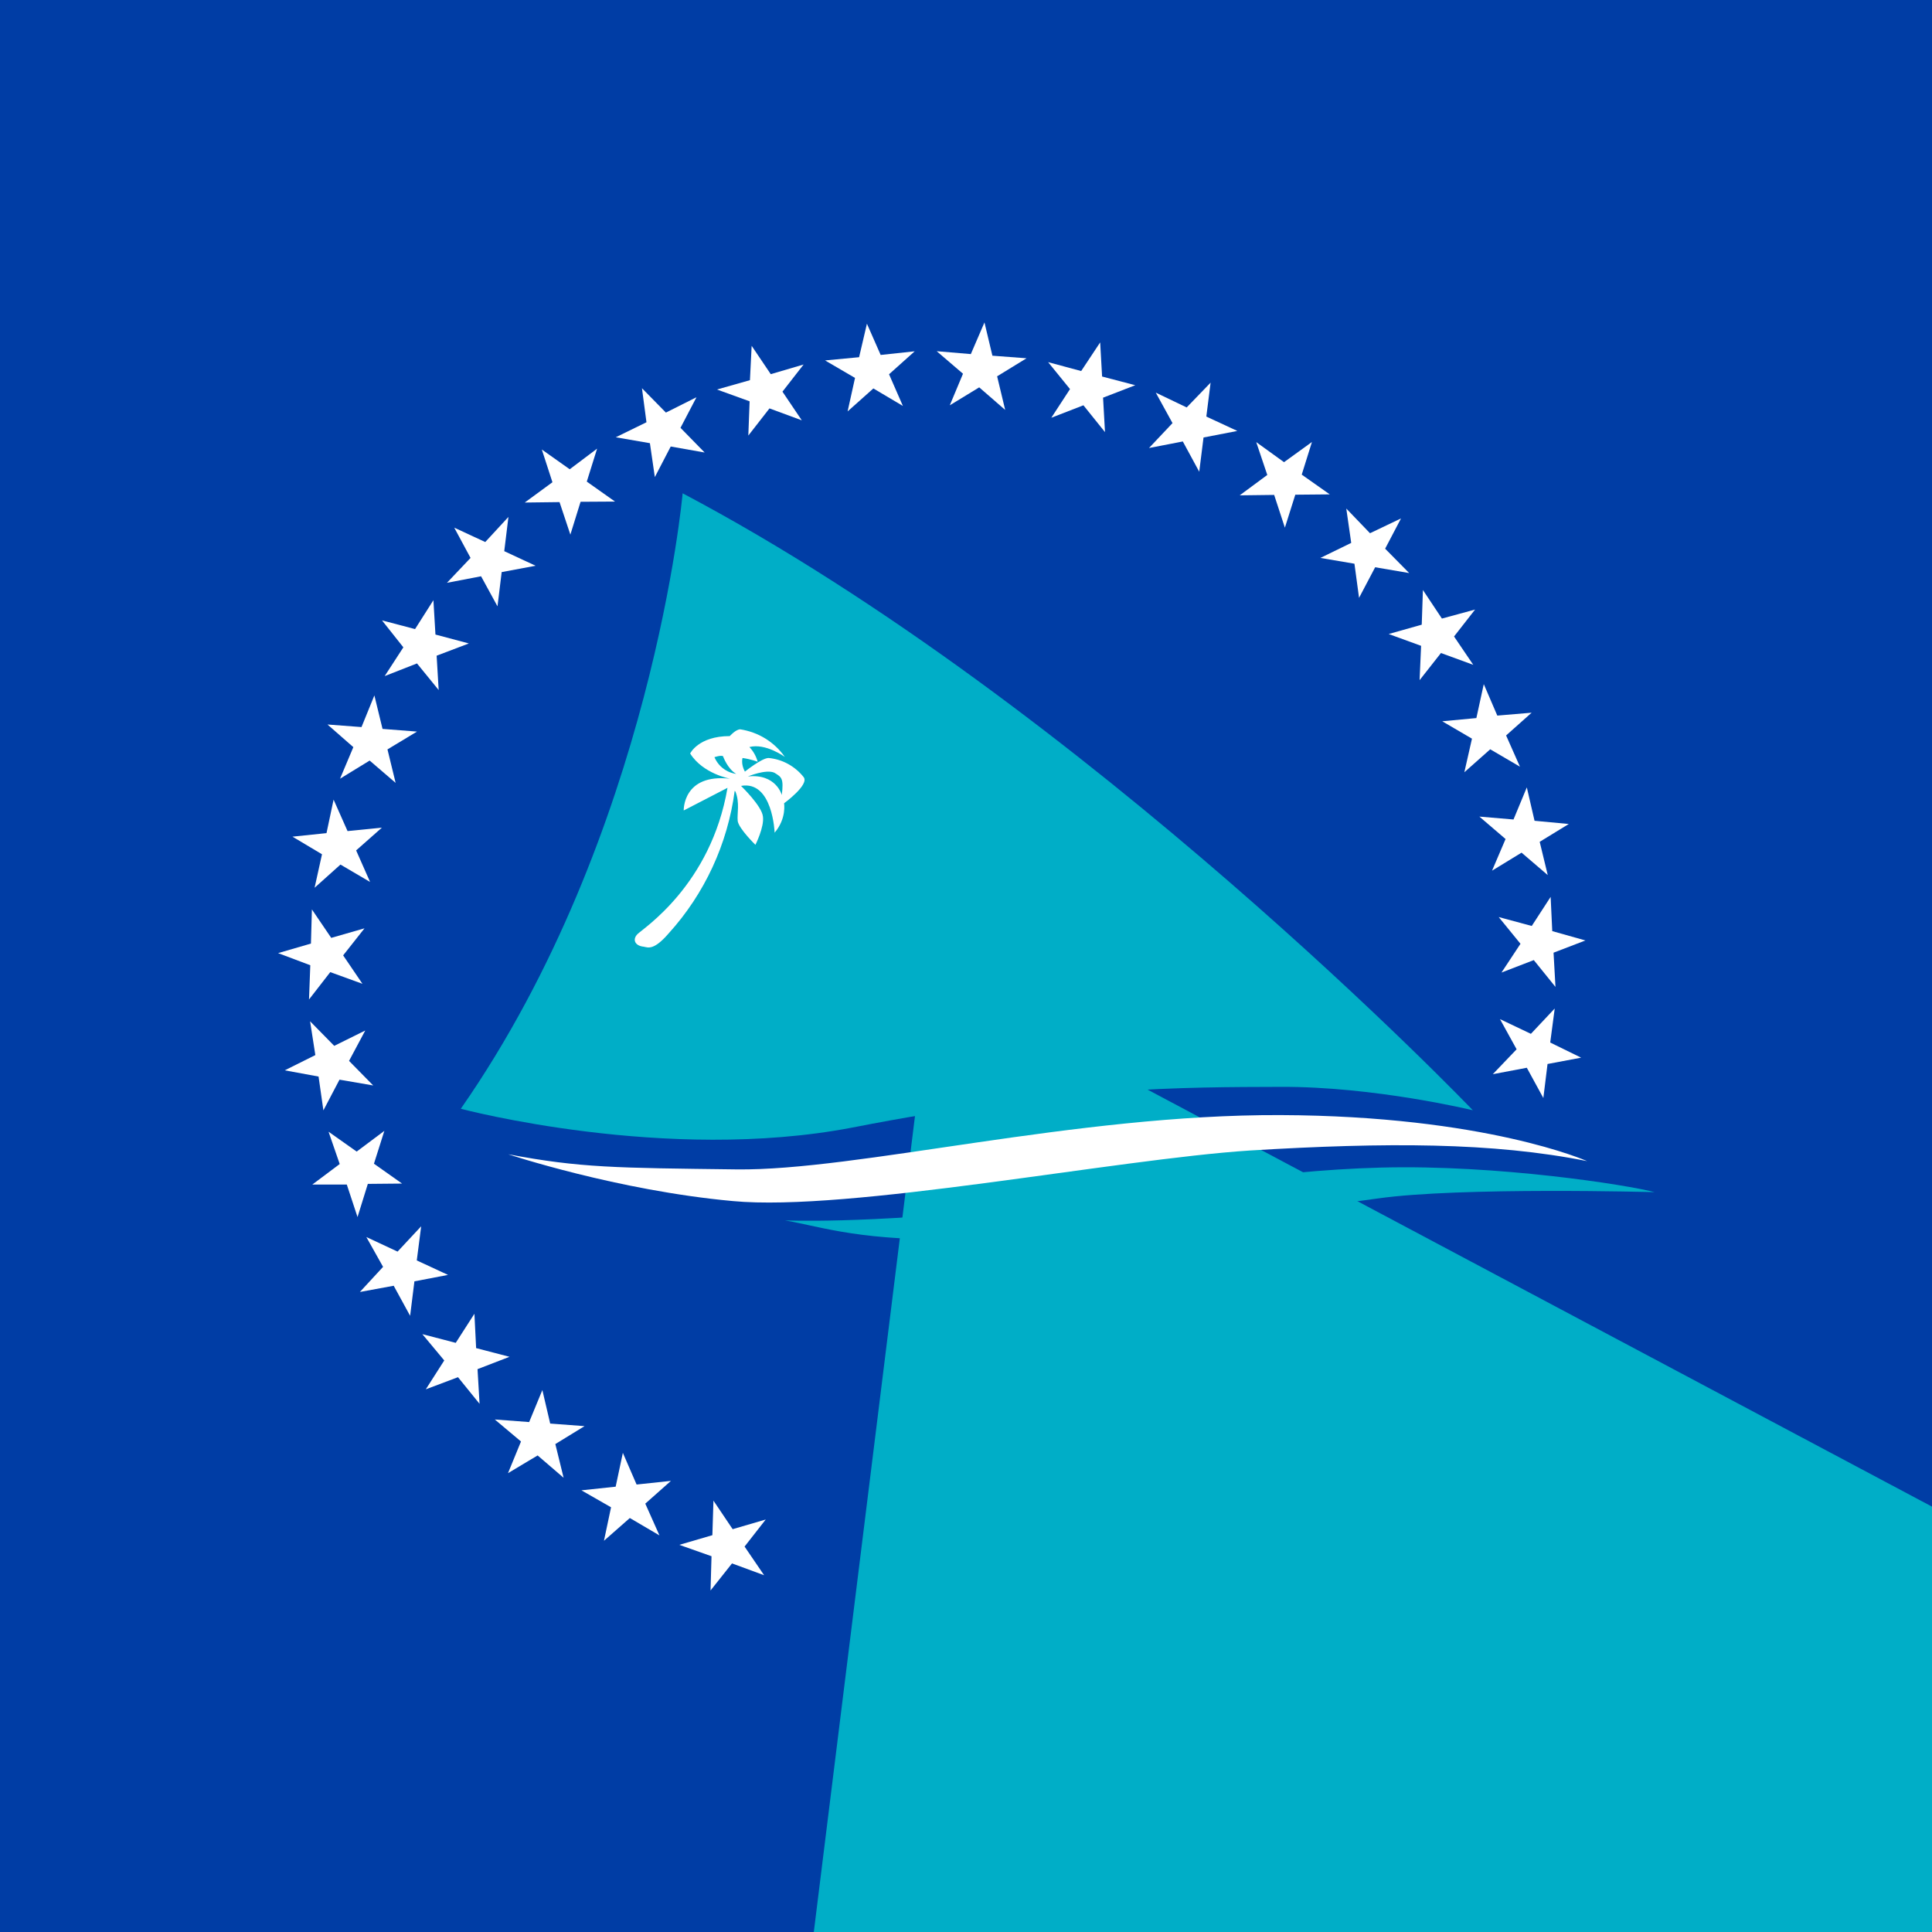<svg width="18" height="18" viewBox="0 0 18 18" fill="none" xmlns="http://www.w3.org/2000/svg">
<rect x="0" y="0" width="18" height="18" fill="#808080" stroke="none"/>
<g id="pc" clip-path="url(#clip0_186_11913)">
<path id="Vector" d="M0 0H18V18H0V0Z" fill="#003DA5"/>
<path id="pc-a" d="M2.653 9.972L2.938 9.83L2.889 9.515L3.114 9.744L3.403 9.601L3.252 9.884L3.477 10.113L3.163 10.059L3.013 10.345L2.968 10.03L2.653 9.972Z" fill="white"/>
<path id="pc-a_2" d="M14.731 9.854L14.418 9.913L14.379 10.23L14.225 9.948L13.908 10.008L14.13 9.776L13.975 9.495L14.263 9.632L14.485 9.396L14.443 9.713L14.731 9.854Z" fill="white"/>
<path id="pc-a_3" d="M14.771 8.762L14.474 8.876L14.492 9.195L14.29 8.945L13.989 9.061L14.166 8.793L13.963 8.544L14.271 8.627L14.447 8.356L14.462 8.675L14.771 8.762Z" fill="white"/>
<path id="pc-a_4" d="M14.27 6.64L14.032 6.852L14.161 7.143L13.884 6.981L13.643 7.195L13.714 6.882L13.437 6.72L13.755 6.69L13.824 6.374L13.95 6.667L14.27 6.64Z" fill="white"/>
<path id="pc-a_5" d="M14.616 7.677L14.345 7.843L14.42 8.153L14.176 7.944L13.901 8.112L14.027 7.817L13.783 7.608L14.101 7.635L14.225 7.336L14.297 7.647L14.616 7.677Z" fill="white"/>
<path id="pc-a_6" d="M13.053 4.83L12.905 5.112L13.129 5.339L12.812 5.285L12.662 5.57L12.619 5.252L12.302 5.198L12.589 5.058L12.543 4.738L12.764 4.968L13.053 4.83Z" fill="white"/>
<path id="pc-a_7" d="M11.279 3.565L11.239 3.881L11.528 4.015L11.213 4.076L11.173 4.395L11.02 4.113L10.705 4.174L10.924 3.942L10.768 3.658L11.056 3.796L11.279 3.565Z" fill="white"/>
<path id="pc-a_8" d="M12.223 4.118L12.128 4.422L12.389 4.606L12.068 4.609L11.971 4.916L11.871 4.611L11.55 4.615L11.807 4.425L11.704 4.119L11.963 4.306L12.223 4.118Z" fill="white"/>
<path id="pc-a_9" d="M13.743 5.679L13.547 5.93L13.726 6.194L13.425 6.084L13.226 6.337L13.24 6.017L12.938 5.907L13.246 5.82L13.257 5.497L13.434 5.763L13.743 5.679Z" fill="white"/>
<path id="pc-a_10" d="M9.172 3.004L9.246 3.314L9.564 3.338L9.29 3.506L9.365 3.819L9.123 3.609L8.849 3.776L8.972 3.482L8.727 3.272L9.045 3.299L9.172 3.004Z" fill="white"/>
<path id="pc-a_11" d="M7.003 3.222L7.181 3.486L7.487 3.396L7.29 3.649L7.47 3.916L7.169 3.805L6.972 4.058L6.984 3.739L6.68 3.629L6.987 3.542L7.003 3.222Z" fill="white"/>
<path id="pc-a_12" d="M8.077 3.016L8.205 3.307L8.522 3.273L8.283 3.487L8.412 3.782L8.137 3.619L7.897 3.833L7.966 3.521L7.687 3.358L8.004 3.328L8.077 3.016Z" fill="white"/>
<path id="pc-a_13" d="M5.048 4.188L5.308 4.372L5.563 4.18L5.467 4.487L5.73 4.673L5.409 4.675L5.314 4.981L5.213 4.678L4.889 4.682L5.147 4.493L5.048 4.188Z" fill="white"/>
<path id="pc-a_14" d="M3.559 5.78L3.867 5.861L4.038 5.592L4.057 5.912L4.368 5.995L4.068 6.109L4.087 6.429L3.885 6.181L3.584 6.299L3.758 6.031L3.559 5.78Z" fill="white"/>
<path id="pc-a_15" d="M4.232 4.916L4.521 5.05L4.737 4.816L4.698 5.135L4.99 5.271L4.674 5.33L4.635 5.649L4.482 5.369L4.164 5.43L4.384 5.198L4.232 4.916Z" fill="white"/>
<path id="pc-a_16" d="M5.981 3.617L6.204 3.844L6.489 3.701L6.34 3.986L6.565 4.216L6.249 4.16L6.101 4.445L6.055 4.129L5.737 4.074L6.023 3.934L5.981 3.617Z" fill="white"/>
<path id="pc-a_17" d="M10.25 3.19L10.268 3.508L10.577 3.589L10.277 3.705L10.295 4.026L10.094 3.776L9.795 3.892L9.969 3.625L9.765 3.374L10.073 3.457L10.25 3.19Z" fill="white"/>
<path id="pc-a_18" d="M2.725 7.795L3.042 7.762L3.108 7.45L3.238 7.743L3.558 7.711L3.318 7.923L3.448 8.217L3.172 8.055L2.931 8.271L3 7.959L2.725 7.795Z" fill="white"/>
<path id="pc-a_19" d="M2.591 8.88L2.897 8.791L2.906 8.473L3.086 8.738L3.396 8.649L3.197 8.901L3.377 9.166L3.077 9.057L2.879 9.312L2.891 8.993L2.591 8.88Z" fill="white"/>
<path id="pc-a_20" d="M3.353 12.037L3.569 11.803L3.413 11.525L3.704 11.661L3.924 11.425L3.883 11.743L4.174 11.878L3.861 11.938L3.821 12.259L3.668 11.979L3.353 12.037Z" fill="white"/>
<path id="pc-a_21" d="M4.733 13.725L4.854 13.43L4.61 13.225L4.93 13.249L5.053 12.951L5.126 13.263L5.446 13.287L5.174 13.454L5.251 13.768L5.009 13.56L4.733 13.725Z" fill="white"/>
<path id="pc-a_22" d="M3.967 12.944L4.139 12.675L3.935 12.43L4.246 12.511L4.42 12.24L4.436 12.56L4.747 12.641L4.449 12.756L4.468 13.079L4.267 12.831L3.967 12.944Z" fill="white"/>
<path id="pc-a_23" d="M2.91 11.036L3.165 10.845L3.061 10.544L3.323 10.729L3.581 10.536L3.484 10.842L3.746 11.027L3.427 11.03L3.331 11.339L3.231 11.036L2.91 11.036Z" fill="white"/>
<path id="pc-a_24" d="M3.051 6.75L3.368 6.774L3.488 6.479L3.564 6.791L3.885 6.816L3.61 6.982L3.686 7.294L3.444 7.086L3.168 7.255L3.292 6.961L3.051 6.75Z" fill="white"/>
<path id="pc-a_25" d="M5.627 14.355L5.693 14.043L5.417 13.885L5.736 13.851L5.803 13.536L5.931 13.831L6.251 13.797L6.012 14.009L6.144 14.305L5.868 14.143L5.627 14.355Z" fill="white"/>
<path id="pc-a_26" d="M6.62 14.818L6.629 14.499L6.329 14.393L6.637 14.303L6.647 13.981L6.826 14.247L7.134 14.157L6.937 14.409L7.119 14.676L6.82 14.566L6.62 14.818Z" fill="white"/>
<path id="Vector_2" d="M13.683 11.742C13.145 12.754 12.313 13.578 11.297 14.107C10.281 14.635 9.128 14.843 7.991 14.702" stroke="#00AEC7" stroke-width="14.6"/>
<path id="Vector_3" d="M14.787 10.818C14.787 10.818 13.841 10.396 11.928 10.389C10.016 10.382 7.984 10.909 6.862 10.895C5.737 10.881 5.407 10.881 4.735 10.754C4.735 10.754 5.751 11.092 6.827 11.19C7.906 11.292 10.399 10.8 11.644 10.719C12.916 10.642 13.908 10.642 14.787 10.818Z" fill="white"/>
<path id="Vector_4" d="M7.313 11.37C7.313 11.37 8.034 11.405 9.415 11.258C10.797 11.11 11.778 10.906 12.868 10.878C13.957 10.85 15.163 11.04 15.416 11.107C15.416 11.107 13.599 11.057 12.836 11.166C12.073 11.272 10.101 11.521 9.06 11.546C8.02 11.571 7.664 11.43 7.313 11.37ZM4.293 10.33C4.293 10.33 6.205 10.839 7.942 10.505C9.9 10.122 11.053 10.129 11.929 10.126C12.808 10.122 13.722 10.344 13.722 10.344C13.722 10.344 10.125 6.586 6.36 4.596C6.36 4.596 6.079 7.763 4.296 10.326" fill="#00AEC7"/>
<path id="Vector_5" d="M7.284 7.407C7.284 7.407 7.231 7.206 6.968 7.234C6.968 7.234 7.136 7.164 7.214 7.199C7.284 7.241 7.302 7.252 7.284 7.407ZM6.655 7.055C6.655 7.055 6.715 7.034 6.736 7.045C6.736 7.045 6.778 7.164 6.859 7.21C6.859 7.21 6.718 7.199 6.655 7.052M7.488 7.241C7.449 7.191 7.399 7.149 7.343 7.118C7.287 7.087 7.225 7.068 7.161 7.062C7.098 7.062 6.94 7.189 6.94 7.189C6.901 7.118 6.918 7.062 6.918 7.062C6.996 7.073 7.059 7.097 7.059 7.097C7.045 7.046 7.019 6.999 6.982 6.96C7.133 6.921 7.312 7.052 7.312 7.052C7.264 6.983 7.202 6.925 7.131 6.881C7.06 6.837 6.98 6.808 6.897 6.795C6.855 6.795 6.799 6.858 6.799 6.858C6.507 6.858 6.43 7.02 6.43 7.02C6.549 7.21 6.802 7.255 6.802 7.255C6.36 7.206 6.37 7.551 6.37 7.551L6.778 7.34C6.623 8.247 5.99 8.651 5.938 8.704C5.888 8.757 5.92 8.813 5.997 8.82C6.036 8.827 6.089 8.859 6.229 8.697C6.565 8.327 6.779 7.863 6.845 7.368L6.852 7.375C6.894 7.48 6.866 7.579 6.873 7.649C6.883 7.72 7.038 7.871 7.038 7.871C7.038 7.871 7.122 7.705 7.108 7.607C7.098 7.509 6.904 7.322 6.904 7.322C7.2 7.27 7.217 7.758 7.217 7.758C7.33 7.625 7.305 7.484 7.305 7.484C7.305 7.484 7.541 7.312 7.488 7.241Z" fill="white"/>
</g>
<defs>
<clipPath id="clip0_186_11913">
<rect width="18" height="18" fill="white"/>
</clipPath>
</defs>
</svg>
